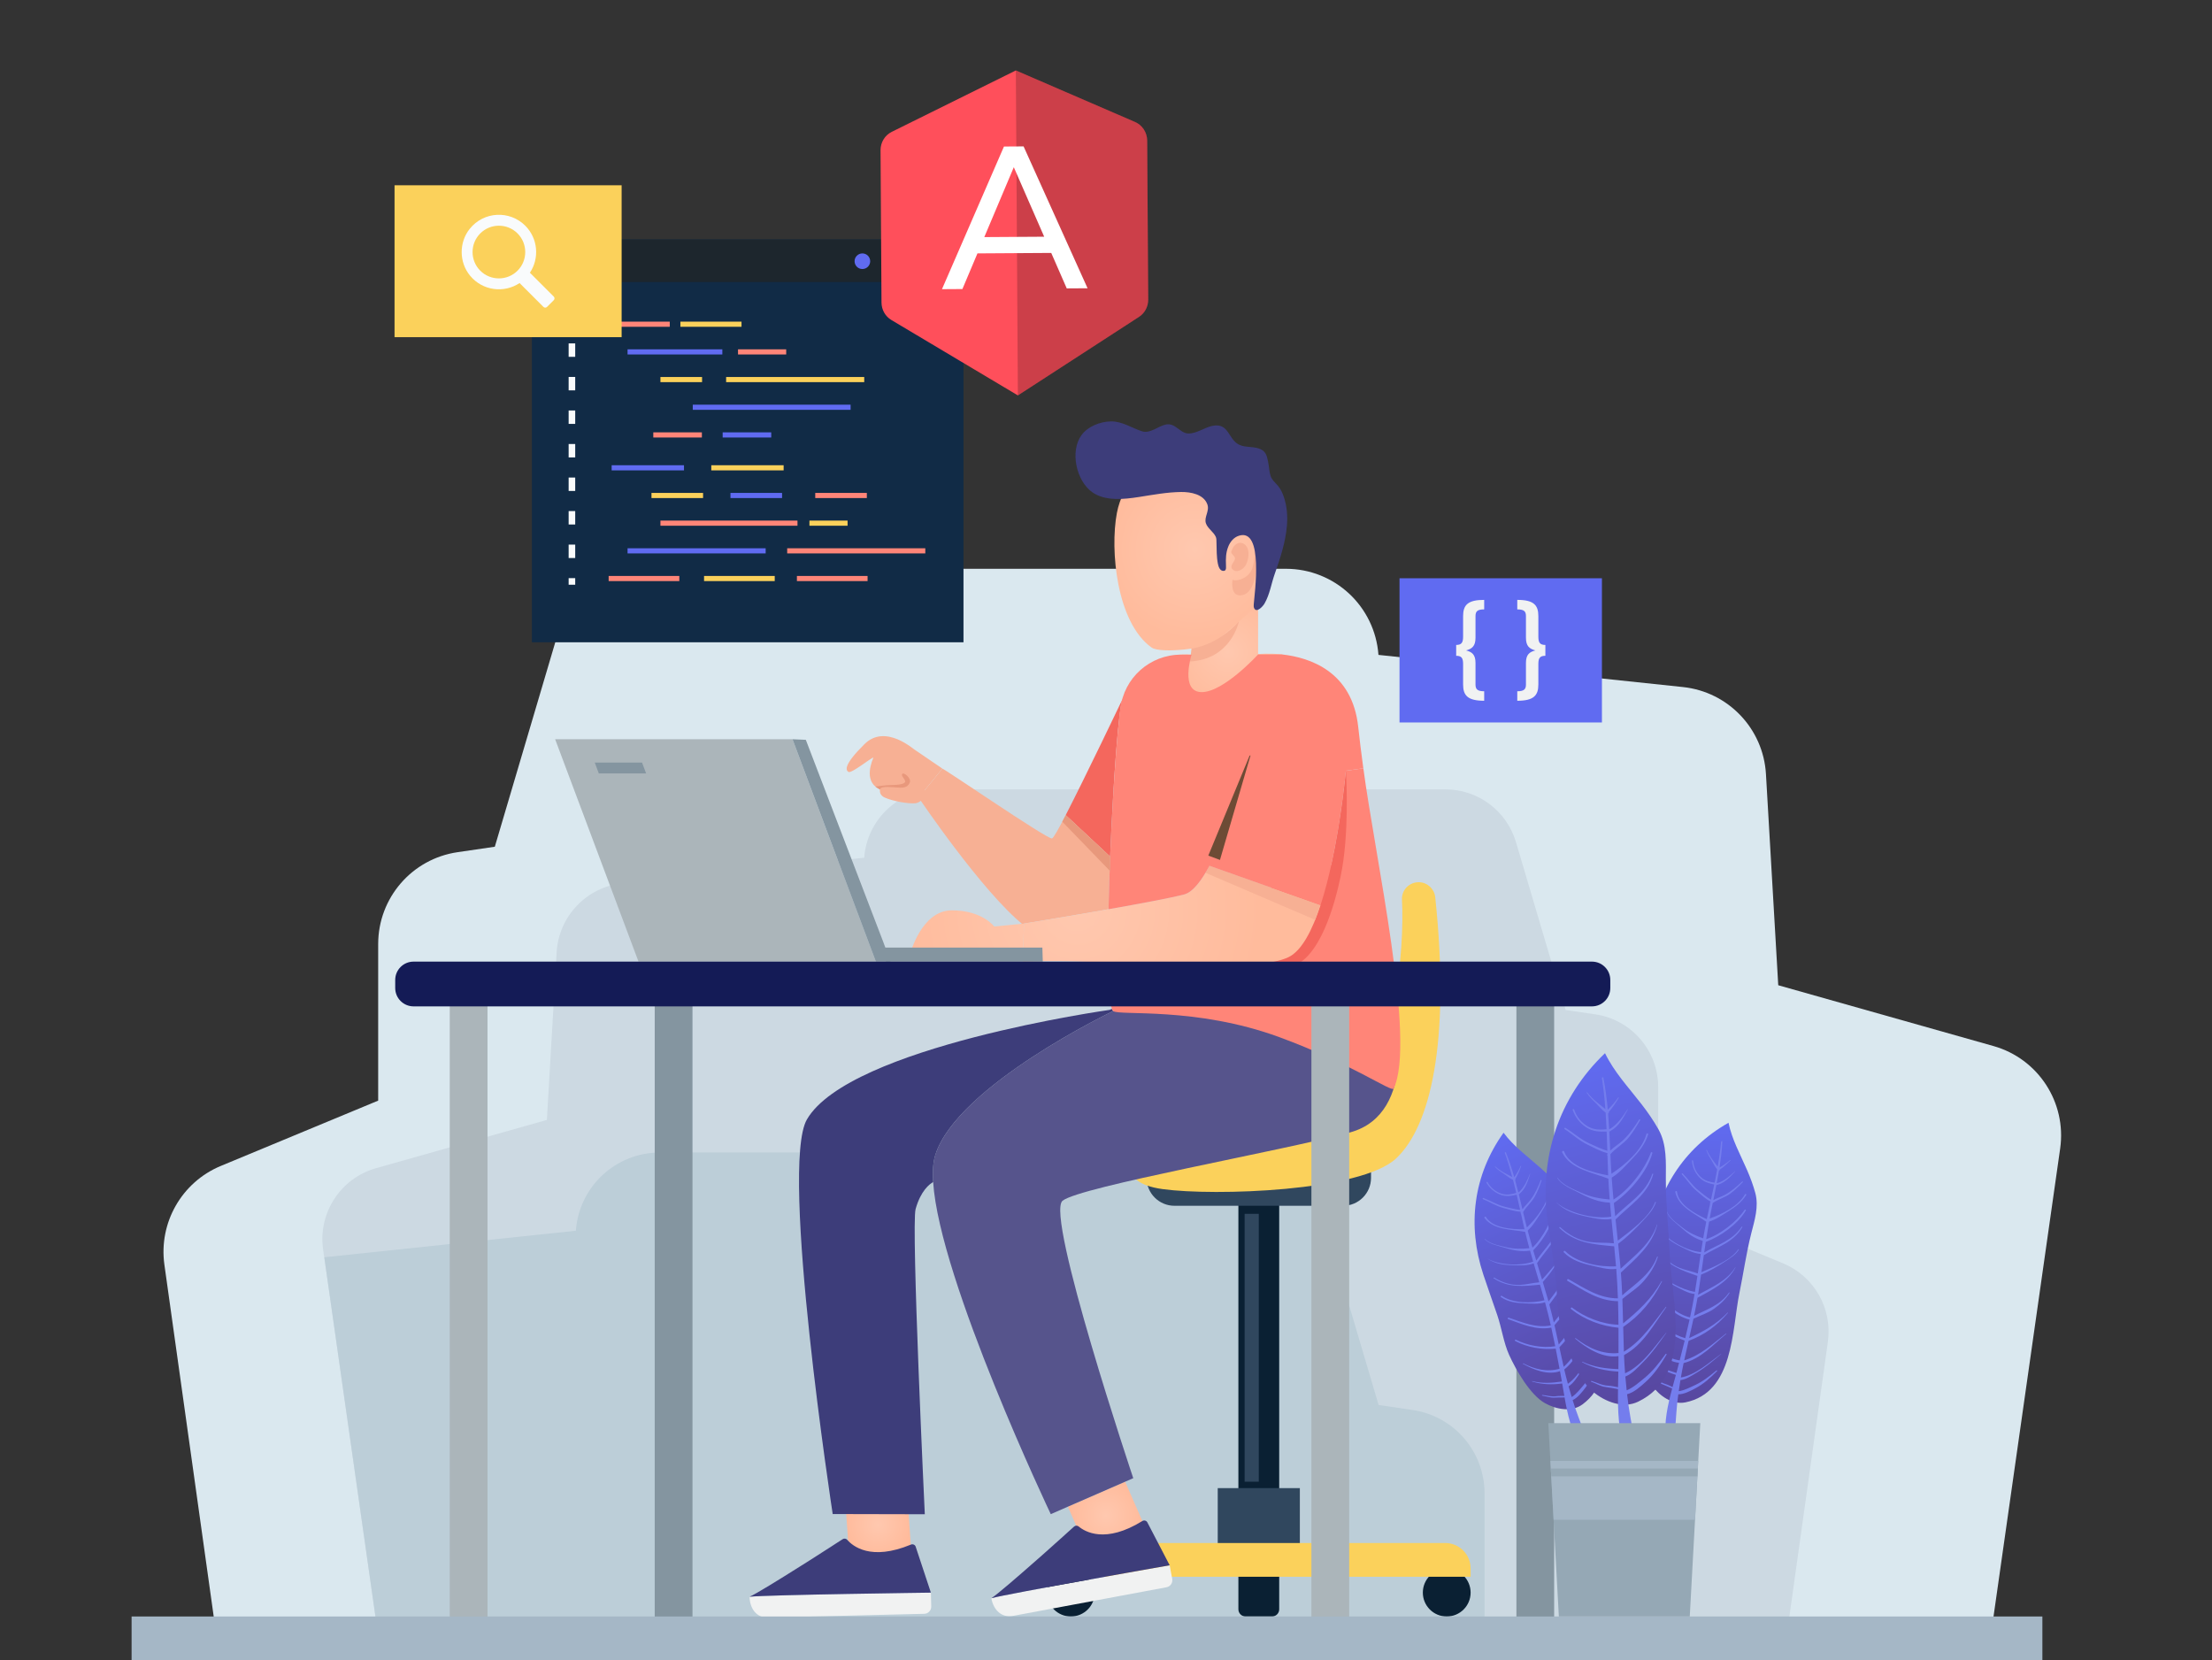 <?xml version="1.0" encoding="utf-8"?>
<!-- Generator: Adobe Illustrator 16.0.0, SVG Export Plug-In . SVG Version: 6.00 Build 0)  -->
<!DOCTYPE svg PUBLIC "-//W3C//DTD SVG 1.1//EN" "http://www.w3.org/Graphics/SVG/1.1/DTD/svg11.dtd">
<svg version="1.1" xmlns="http://www.w3.org/2000/svg" xmlns:xlink="http://www.w3.org/1999/xlink" x="0px" y="0px" width="500px"
	 height="375.226px" viewBox="0 0 500 375.226" enable-background="new 0 0 500 375.226" xml:space="preserve">
<rect x="0" y="0" width="500" height="375.226" fill="#333333" stroke="none"/>
<g id="BACKGROUND">
	<g>
		<path fill="#DAE8EF" d="M465.681,259.585l-15.767,110.709H48.998l-11.84-84.456c-1.317-9.462,3.915-18.632,12.743-22.303
			l35.583-14.767v-35.388c0-10.426,7.633-19.266,17.95-20.766l8.414-1.231l14.133-47.789c2.634-8.926,10.829-15.035,20.121-15.035
			H290.66c5.499,0,10.535,2.122,14.291,5.609c3.756,3.5,6.231,8.365,6.634,13.853l68.835,7.268
			c10.219,1.085,18.146,9.39,18.755,19.645l2.78,47.752l48.642,13.742C460.718,239.281,467.156,249.183,465.681,259.585z"/>
		<path fill="#CCD9E2" d="M73.034,282.417l12.515,87.877H403.78l9.398-67.037c1.046-7.512-3.106-14.79-10.114-17.703l-28.244-11.722
			v-28.089c0-8.276-6.059-15.293-14.248-16.483l-6.678-0.978l-11.219-37.933c-2.091-7.085-8.595-11.934-15.971-11.934H211.959
			c-4.365,0-8.362,1.684-11.344,4.452c-2.981,2.778-4.946,6.64-5.266,10.996l-54.639,5.769c-8.111,0.861-14.403,7.453-14.887,15.593
			l-2.207,37.903l-38.61,10.908C76.974,266.302,71.863,274.161,73.034,282.417z"/>
		<path fill="#BCCED8" d="M335.572,337.549c0-9.472-6.936-17.503-16.307-18.865l-7.644-1.119l-12.84-43.414
			c-2.393-8.108-9.837-13.658-18.278-13.658H149.178c-4.996,0-9.571,1.927-12.983,5.096c-3.412,3.179-5.661,7.599-6.026,12.584
			l-56.858,6.003l12.265,86.119h251.437l-1.44-0.598V337.549z"/>
	</g>
</g>
<g id="OBJECTS">
	<g>
		<g>
			<rect x="120.231" y="54.118" fill="#112B46" width="97.555" height="91.054"/>
		</g>
		<g>
			<rect x="120.231" y="54.118" fill="#1D262D" width="97.555" height="9.63"/>
		</g>
		<g>
			<g>
				<circle fill="#606BF1" cx="194.933" cy="59.042" r="1.765"/>
			</g>
			<g>
				<circle fill="#FBD15B" cx="202.304" cy="59.042" r="1.765"/>
			</g>
			<g>
				<circle fill="#FF8578" cx="209.148" cy="59.228" r="1.765"/>
			</g>
		</g>
		<g>
			<g>
				<g>
					<rect x="137.578" y="72.7" fill="#FF8578" width="13.816" height="1.161"/>
				</g>
				<g>
					<rect x="153.795" y="72.7" fill="#FBD15B" width="13.817" height="1.161"/>
				</g>
				<g>
					<rect x="141.852" y="78.956" fill="#606BF1" width="21.426" height="1.161"/>
				</g>
				<g>
					<rect x="166.82" y="78.956" fill="#FF8578" width="10.891" height="1.161"/>
				</g>
				<g>
					<rect x="149.284" y="85.211" fill="#FBD15B" width="9.41" height="1.162"/>
				</g>
				<g>
					<rect x="164.133" y="85.211" fill="#FBD15B" width="31.218" height="1.162"/>
				</g>
				<g>
					<rect x="156.593" y="91.467" fill="#606BF1" width="35.677" height="1.162"/>
				</g>
				<g>
					<rect x="147.673" y="97.723" fill="#FF8578" width="10.98" height="1.162"/>
				</g>
				<g>
					<rect x="163.351" y="97.723" fill="#606BF1" width="10.98" height="1.162"/>
				</g>
			</g>
			<g>
				<g>
					<rect x="137.578" y="130.179" fill="#FF8578" width="15.974" height="1.161"/>
				</g>
				<g>
					<rect x="159.146" y="130.179" fill="#FBD15B" width="15.974" height="1.161"/>
				</g>
				<g>
					<rect x="180.133" y="130.179" fill="#FF8578" width="15.974" height="1.161"/>
				</g>
				<g>
					<rect x="141.852" y="123.923" fill="#606BF1" width="31.218" height="1.161"/>
				</g>
				<g>
					<rect x="177.937" y="123.923" fill="#FF8578" width="31.217" height="1.161"/>
				</g>
				<g>
					<rect x="149.284" y="117.667" fill="#FF8578" width="30.978" height="1.161"/>
				</g>
				<g>
					<rect x="182.963" y="117.667" fill="#FBD15B" width="8.622" height="1.161"/>
				</g>
				<g>
					<rect x="147.261" y="111.411" fill="#FBD15B" width="11.662" height="1.161"/>
				</g>
				<g>
					<rect x="165.116" y="111.411" fill="#606BF1" width="11.662" height="1.161"/>
				</g>
				<g>
					<rect x="184.278" y="111.411" fill="#FF8578" width="11.662" height="1.161"/>
				</g>
				<g>
					<rect x="160.779" y="105.155" fill="#FBD15B" width="16.353" height="1.162"/>
				</g>
				<g>
					<rect x="138.258" y="105.155" fill="#606BF1" width="16.352" height="1.162"/>
				</g>
			</g>
		</g>
		<g>
			<g>
				<g>
					<rect x="128.535" y="71.584" fill="#F9FBFC" width="1.486" height="1.487"/>
				</g>
			</g>
			<g>
				<g>
					<path fill="#F9FBFC" d="M130.021,126.126h-1.486v-3.031h1.486V126.126z M130.021,118.547h-1.486v-3.031h1.486V118.547z
						 M130.021,110.967h-1.486v-3.032h1.486V110.967z M130.021,103.388h-1.486v-3.032h1.486V103.388z M130.021,95.809h-1.486v-3.032
						h1.486V95.809z M130.021,88.229h-1.486v-3.032h1.486V88.229z M130.021,80.65h-1.486v-3.032h1.486V80.65z"/>
				</g>
			</g>
			<g>
				<g>
					<rect x="128.535" y="130.674" fill="#F9FBFC" width="1.486" height="1.487"/>
				</g>
			</g>
		</g>
	</g>
	<g>
		<g>
			<rect x="316.348" y="130.7" fill="#606BF1" width="45.753" height="32.596"/>
		</g>
		<g>
			<path fill="#F1F2F2" d="M335.486,137.737c-1.473,0-1.963,0.397-1.963,1.495v4.906c0,1.916-0.794,2.5-2.126,2.874
				c1.332,0.351,2.126,0.935,2.126,2.826v4.906c0,1.098,0.514,1.495,1.963,1.495v2.149c-3.715,0-4.767-1.191-4.767-3.668v-4.649
				c0-1.332-0.35-1.846-1.564-1.846v-2.453c1.215,0,1.564-0.537,1.564-1.869v-4.649c0-2.5,1.052-3.667,4.767-3.667V137.737z"/>
			<path fill="#F1F2F2" d="M347.729,139.255v4.649c0,1.332,0.35,1.869,1.588,1.869v2.453c-1.238,0-1.588,0.514-1.588,1.846v4.649
				c0,2.477-1.052,3.668-4.766,3.668v-2.149c1.448,0,1.962-0.397,1.962-1.495v-4.906c0-1.892,0.794-2.476,2.126-2.826
				c-1.332-0.374-2.126-0.958-2.126-2.874v-4.906c0-1.098-0.49-1.495-1.962-1.495v-2.149
				C346.677,135.588,347.729,136.756,347.729,139.255z"/>
		</g>
	</g>
	<g>
		<g>
			<rect x="89.183" y="41.876" fill="#FBD15B" width="51.33" height="34.332"/>
		</g>
		<g>
			<g>
				<path fill="#F9FBFC" d="M106.171,51.731c-2.451,3.067-2.413,7.549,0.084,10.579c2.837,3.442,7.697,3.997,11.189,1.668
					l5.388,5.387c0.227,0.228,0.596,0.228,0.823,0l1.514-1.514c0.227-0.227,0.227-0.596,0-0.823l-5.388-5.387
					c2.182-3.272,1.833-7.745-1.052-10.63C115.219,47.502,109.359,47.742,106.171,51.731z M116.984,61.182
					c-2.323,2.323-6.102,2.322-8.425,0s-2.323-6.102,0-8.424s6.102-2.323,8.425,0S119.307,58.859,116.984,61.182z"/>
			</g>
		</g>
	</g>
	<g>
		<g>
			<radialGradient id="SVGID_1_" cx="277.519" cy="147.379" r="12.926" gradientUnits="userSpaceOnUse">
				<stop  offset="0" style="stop-color:#FFC8AF"/>
				<stop  offset="1" style="stop-color:#FFBB9C"/>
			</radialGradient>
			<path fill="url(#SVGID_1_)" d="M289.826,147.922c-0.112,1.134-1.662,12.974-13.837,12.974c-12.781,0-10.641-12.654-10.641-12.654
				l-0.016-0.08c1.246-0.256,2.588-0.352,4.01-0.192v-5.991l14.508-8.117h0.527v13.98
				C284.378,147.842,286.678,147.57,289.826,147.922z"/>
			<g>
				<g id="XMLID_43_">
					<g>
						
							<radialGradient id="SVGID_2_" cx="279.604" cy="124.188" r="20.378" gradientTransform="matrix(0.978 -0.21 0.21 0.978 -29.441 61.433)" gradientUnits="userSpaceOnUse">
							<stop  offset="0" style="stop-color:#FFC8AF"/>
							<stop  offset="1" style="stop-color:#FFBB9C"/>
						</radialGradient>
						<path fill="url(#SVGID_2_)" d="M282.779,107.117c2.058,2.086,3.612,4.786,4.36,8.084c1.395,6.146,0.083,12.649-1.7,18.572
							c-0.305,1.013-0.651,2.035-1.277,2.888c-0.446,0.609-1.021,1.11-1.591,1.606c-2.58,2.247-5.16,4.495-7.734,6.749
							c-1.746,1.528-12.489,2.801-14.54,1.335c-7.901-5.65-9.422-22.018-7.841-30.386
							C255.08,102.082,272.923,97.119,282.779,107.117z"/>
					</g>
				</g>
				<path fill="#F7B094" d="M278.342,124.882c0.105-1.336,1.479-2.799,2.858-1.932c1.428,0.897,1.092,3.271,0.5,4.576
					c-0.464,1.024-2.016,2.146-3.067,1.193c-0.88-0.798,0.488-1.74,0.533-2.469c0.041-0.656-1.271-1.125-0.734-1.828"/>
				<path fill="#F7B094" d="M278.595,131.061c1.44,0.432,3.88-0.666,4.497-2.672s0.551-4.296,0.551-4.296s0.726,1.816,0.353,4.738
					c-0.373,2.921-1.396,5.705-3.689,5.741S278.595,131.061,278.595,131.061z"/>
				<path fill="#3D3D7A" d="M276.828,128.982c-0.047,0.023-0.1,0.04-0.161,0.048c-0.892,0.125-1.248-0.954-1.38-1.629
					c-0.31-1.577-0.261-3.173-0.315-4.768c-0.013-0.4,0.019-0.898-0.146-1.274c-0.501-1.147-1.836-1.893-2.242-3.077
					c-0.475-1.378,0.863-2.753,0.332-4.262c-0.813-2.311-3.78-2.842-5.926-2.817c-3.221,0.038-6.36,0.635-9.538,1.128
					c-3.355,0.521-7.644,1.015-10.6-1.107c-3.563-2.558-5.052-9.222-2.393-12.871c1.449-1.989,4.198-3.048,6.606-3.104
					c2.553-0.059,4.71,1.463,7.052,2.229c1.865,0.61,3.669-1.174,5.412-1.523c2.191-0.438,3.122,1.955,5.061,2.02
					c1.883,0.064,3.73-1.407,5.562-1.741c3.65-0.667,3.436,3,5.885,4.252c1.522,0.778,3.489,0.307,5.029,1.098
					c1.17,0.601,1.334,1.656,1.589,2.853c0.221,1.035,0.232,2.228,0.573,3.211c0.307,0.884,1.049,1.442,1.628,2.133
					c0.632,0.754,1.035,1.635,1.355,2.581c0.711,2.098,0.869,4.36,0.675,6.557c-0.325,3.687-1.512,7.315-2.742,10.787
					c-0.8,2.253-1.097,4.599-2.325,6.73c-0.33,0.573-1.796,2.247-2.342,1c-0.116-0.267-0.099-0.571-0.078-0.862
					c0.162-2.322,2.324-17.287-3.345-15.489c-1.189,0.377-1.987,1.367-2.432,2.497c-0.53,1.351-0.568,2.712-0.5,4.141
					c0.01,0.204,0.015,0.409,0.007,0.613C277.12,128.601,277.054,128.869,276.828,128.982z"/>
			</g>
		</g>
		<path fill="#F7B094" d="M269.343,146.599c6.446-1.036,10.699-6.128,10.699-6.128s-1.738,8.582-11.086,9.035L269.343,146.599z"/>
		<g>
			<path fill="#0A2033" d="M279.924,263.57h9.227v88.525c0,0.897-0.729,1.626-1.626,1.626h-5.975c-0.898,0-1.626-0.729-1.626-1.626
				V263.57z"/>
			<path fill="#30475E" d="M259.166,264.836h50.742v1.385c0,3.487-2.827,6.314-6.314,6.314H265.48c-3.487,0-6.314-2.827-6.314-6.314
				V264.836z"/>
			<g>
				<path fill="#0A2033" d="M279.924,343.226h9.227v20.514c0,0.897-0.729,1.626-1.626,1.626h-5.975
					c-0.898,0-1.626-0.729-1.626-1.626V343.226z"/>
				<circle fill="#0A2033" cx="242.057" cy="359.965" r="5.4"/>
				<circle fill="#0A2033" cx="327.017" cy="359.965" r="5.4"/>
				<rect x="275.256" y="336.35" fill="#30475E" width="18.563" height="16.221"/>
				<path fill="#FBD15B" d="M236.657,356.387h95.76v-1.882c0-3.177-2.575-5.751-5.752-5.751h-84.257
					c-3.176,0-5.751,2.574-5.751,5.751V356.387z"/>
			</g>
			<rect x="281.337" y="274.354" fill="#30475E" width="3.2" height="60.548"/>
		</g>
		<path fill="#FBD15B" d="M320.786,199.403c-2.214-0.07-4.014,1.763-3.886,3.974c0.633,10.99-1.696,37.8-11.933,46.947
			c-12.516,11.185-47.989,9.661-47.989,9.661s-5.858,7.189,5.858,8.787s44.735,0.533,52.725-6.923
			c7.732-7.218,12.323-26.127,8.863-59.039C324.227,200.924,322.684,199.462,320.786,199.403L320.786,199.403z"/>
		<g id="XMLID_42_">
			<g>
				<radialGradient id="SVGID_3_" cx="249.963" cy="342.548" r="8.126" gradientUnits="userSpaceOnUse">
					<stop  offset="0" style="stop-color:#FFC8AF"/>
					<stop  offset="1" style="stop-color:#FFBB9C"/>
				</radialGradient>
				<polygon fill="url(#SVGID_3_)" points="254.324,334.902 258.542,344.521 245.617,350.193 241.383,340.543 				"/>
				<path fill="#56548C" d="M315.277,227.999c-0.799,1.599-58.229,0.032-63.653,0.527c0,0-35.149,16.776-40.198,32.481
					c-0.512,1.582-0.655,3.675-0.495,6.168c1.405,22.112,26.586,75.061,26.586,75.061l3.866-1.693l12.941-5.641l1.838-0.799
					c0,0-19.972-59.515-15.978-62.71s49.258-11.184,64.963-15.434C320.869,251.693,315.277,227.999,315.277,227.999z"/>
				<radialGradient id="SVGID_4_" cx="198.498" cy="344.586" r="7.402" gradientUnits="userSpaceOnUse">
					<stop  offset="0" style="stop-color:#FFC8AF"/>
					<stop  offset="1" style="stop-color:#FFBB9C"/>
				</radialGradient>
				<polygon fill="url(#SVGID_4_)" points="205.048,337.377 206.058,351.827 191.949,351.827 190.939,337.345 				"/>
				<path fill="#3D3D7A" d="M251.337,228.031l-0.512,0.224c0,0-58.844,8.261-68.43,24.765c-6.231,10.736,5.829,89.189,5.829,89.189
					l20.818,0.048c0,0-3.113-65.352-2.075-68.994c1.167-4.154,3.164-5.656,3.963-6.087c-0.16-2.493-0.017-4.586,0.495-6.168
					c5.049-15.705,40.198-32.481,40.198-32.481C251.513,228.447,251.416,228.271,251.337,228.031z"/>
				<path fill="#FF8578" d="M308.173,173.661l-3.946,0.543c0,0-0.959,10.641-3.308,21.282l-49.161,18.662l-0.672,3.563
					c-0.207-0.016-0.415-0.032-0.606-0.048c0.016,0.735,0.016,1.454,0.048,2.125c0.111,4.106,0.383,7.062,0.814,8.244
					c0.08,0.24,0.176,0.416,0.288,0.495c1.335,1.089,18.723-1.021,37.521,5.881c16.303,5.986,25.44,12.524,25.862,11.646
					C320.137,235.402,310.809,193.601,308.173,173.661z"/>
				<path fill="#F4675D" d="M303.044,198.042c-1.31,6.295-4.697,18.821-11.344,20.499c-8.676,2.205-25.451,2.093-41.173,1.246
					c-0.032-0.671-0.032-1.39-0.048-2.125c0.191,0.016,0.399,0.032,0.606,0.048l0.672-3.563l49.161-18.662
					c2.349-10.641,3.308-21.282,3.308-21.282s0,0.064,0.016,0.176C304.338,176.026,305.01,188.744,303.044,198.042z"/>
				<path fill="#F4675D" d="M253.766,157.956c-0.879,1.598-2.142,18.693-2.828,35.661l-10.05-9.379
					C245.153,175.978,253.766,157.956,253.766,157.956z"/>
				<path fill="#F7B094" d="M247.742,206.015c-8.484,1.47-16.281,2.732-16.281,2.732l-0.016,0.415
					c-9.442-7.541-23.807-28.902-23.807-28.902s4.298-5.161,5.369-6.519c0.159-0.208,23.582,15.913,24.78,15.769
					c0.304-0.032,1.502-2.141,3.1-5.272l10.05,9.379c-0.16,4.042-0.288,8.068-0.368,11.887
					C249.627,205.679,248.685,205.839,247.742,206.015z"/>
				<radialGradient id="SVGID_5_" cx="243.56" cy="205.697" r="41.445" gradientUnits="userSpaceOnUse">
					<stop  offset="0" style="stop-color:#FFC8AF"/>
					<stop  offset="1" style="stop-color:#FFBB9C"/>
				</radialGradient>
				<path fill="url(#SVGID_5_)" d="M231.461,208.747l-0.208,6.998h-25.563c0,0,2.541-9.986,9.459-9.986s9.586,3.659,9.586,3.659
					L231.461,208.747z"/>
				<path fill="#F7B094" d="M212.815,173.581l0.192,0.16c-1.071,1.358-5.369,6.519-5.369,6.519l-2.668-1.885
					c0,0-2.939,1.789-6.358-0.08c-3.563-1.933-1.358-6.549-1.176-7.096c-0.69,0.194-4.96,3.645-5.631,3.278
					c-0.671-0.368-1.166-1.582,3.61-6.295c4.762-4.713,11.248,1.342,11.44,1.342L212.815,173.581z"/>
				<path fill="#F7B094" d="M199.168,177.493c0,0-1.03,1.929,0.801,2.767c1.831,0.838,5.394,1.443,6.924,1.296
					s2.747-2.289,2.747-2.289l-4.635-4.349H201.3L199.168,177.493z"/>
				<path fill="#E8987C" d="M198.894,178.439c0.274-0.947,2.906-0.442,4.537-0.403c1.202,0.029,1.86-0.286,2.231-1.202
					c0.372-0.916-1.373-2.375-1.716-1.917c-0.344,0.458,0.629,1.102,0.658,1.709c0.028,0.608-1.717,0.808-3.062,0.808
					s-3.665,0.351-3.665,0.351L198.894,178.439z"/>
			</g>
		</g>
		<radialGradient id="SVGID_6_" cx="243.56" cy="205.698" r="41.445" gradientUnits="userSpaceOnUse">
			<stop  offset="0" style="stop-color:#FFC8AF"/>
			<stop  offset="1" style="stop-color:#FFBB9C"/>
		</radialGradient>
		<path fill="url(#SVGID_6_)" d="M298.422,204.561l-25.037-8.868c-1.821,3.403-3.771,5.96-5.703,6.471
			c-2.924,0.767-9.986,2.093-17.112,3.339c-0.942,0.176-1.885,0.335-2.827,0.511c-8.484,1.47-16.281,2.732-16.281,2.732
			l-0.016,0.415v0.271l-0.192,6.312v1.601c0,0,8.5-0.435,19.221,0.316c15.003,1.07,34.352,1.71,40.758-1.31
			c3.004-1.423,5.4-6.088,7.286-11.839C298.485,204.529,298.453,204.545,298.422,204.561z"/>
		<polygon fill="#F7B094" points="273.385,195.693 298.422,204.561 297.288,207.906 272.509,197.277 		"/>
		<path fill="#FF8578" d="M273.385,195.693c-1.821,3.403-3.771,5.96-5.703,6.471c-2.924,0.767-9.986,2.093-17.112,3.339
			c0.08-3.818,0.208-7.845,0.368-11.887c0.687-16.968,1.949-34.063,2.828-35.661c1.438-2.668,5.368-8.468,11.567-9.794l0.016,0.08
			c0,0-2.141,12.654,10.641,12.654c12.175,0,13.725-11.839,13.837-12.974c6.263,0.703,15.865,3.834,17.191,16.424
			c0.271,2.493,0.654,5.688,1.15,9.315l-3.947,0.543c0,0-1.598,17.735-5.703,30.309c-0.032,0.016-0.064,0.032-0.096,0.048
			L273.385,195.693z"/>
		<polygon fill="#6D4B35" points="273.126,193.386 283.123,169.186 275.759,194.364 		"/>
		<path fill="#FF8578" d="M289.826,147.922h-5.448c0,0-7.754,8.513-12.737,8.513c-4.984,0-2.298-8.465-2.298-8.465h-2.432
			c-6.985,0-12.862,5.245-13.653,12.186c-0.09,0.795-0.173,1.549-0.243,2.231c-0.533,5.15,20.329,8.898,20.329,8.898l10.742-0.601
			l6.523-12.728l1.3-5.211L289.826,147.922z"/>
		<g>
			<g>
				<g id="XMLID_39_">
					<g>
						<path fill="#F1F2F2" d="M224.083,361.264c0.485,2.603,2.29,4.453,4.893,3.968l34.701-6.473
							c0.878-0.163,1.456-1.008,1.293-1.886l-0.574-3.079c0,0-36.496,6.387-40.33,7.45L224.083,361.264z"/>
						<path fill="#3D3D7A" d="M234.407,352.526c0.362-0.314,0.71-0.626,1.072-0.939c0.696-0.623,1.381-1.229,2.04-1.817
							c0.348-0.311,0.696-0.622,1.019-0.915c0.634-0.567,1.231-1.1,1.766-1.577c0.385-0.347,0.744-0.675,1.067-0.968
							c0.593-0.531,1.077-0.965,1.417-1.27c0.294-0.263,0.73-0.275,1.032-0.021c1.427,1.199,6.037,3.941,14.389-1.226
							c0.396-0.245,0.921-0.117,1.136,0.296l5.051,9.705c0,0-36.496,6.387-40.33,7.45
							C225.326,360.458,229.984,356.427,234.407,352.526z"/>
					</g>
				</g>
			</g>
		</g>
		<g>
			<g>
				<g id="XMLID_44_">
					<g>
						<path fill="#F1F2F2" d="M169.432,360.923c0.064,2.647,1.551,4.762,4.198,4.696l35.289-0.861
							c0.893-0.021,1.599-0.763,1.577-1.655l-0.077-3.131c0,0-37.047,0.49-41.001,0.93L169.432,360.923z"/>
						<path fill="#3D3D7A" d="M181.016,353.942c0.408-0.253,0.801-0.505,1.208-0.757c0.787-0.505,1.56-0.994,2.304-1.469
							c0.394-0.252,0.787-0.504,1.152-0.741c0.716-0.46,1.39-0.89,1.994-1.275c0.436-0.282,0.842-0.549,1.207-0.785
							c0.67-0.431,1.218-0.782,1.602-1.028c0.332-0.213,0.766-0.155,1.023,0.144c1.217,1.411,5.332,4.853,14.399,1.082
							c0.43-0.179,0.928,0.031,1.074,0.474l3.439,10.386c0,0-37.047,0.49-41.001,0.93
							C170.787,360.325,176.029,357.088,181.016,353.942z"/>
					</g>
				</g>
			</g>
		</g>
		<g>
			<polygon fill="#ABB5BA" points="144.329,217.347 125.482,167.083 179.137,167.083 197.982,217.347 			"/>
			<polygon fill="#8495A0" points="201.3,217.347 197.982,217.347 179.137,167.083 182.148,167.217 199.58,212.713 			"/>
			<polyline fill="none" points="128.369,211.914 128.641,211.914 195.921,211.914 			"/>
			<g>
				<path fill="#8495A0" d="M200.259,217.346h35.453l-0.097-3.168c0,0-35.49,0-36.082,0"/>
			</g>
		</g>
		<g>
			<g>
				<rect x="342.766" y="226.933" fill="#8495A0" width="8.536" height="140.233"/>
			</g>
			<g>
				<rect x="296.432" y="226.933" fill="#ABB5BA" width="8.536" height="140.233"/>
			</g>
			<g>
				<rect x="147.993" y="226.933" fill="#8495A0" width="8.536" height="140.233"/>
			</g>
			<g>
				<rect x="101.66" y="226.933" fill="#ABB5BA" width="8.536" height="140.233"/>
			</g>
			<path fill="#141B56" d="M359.844,227.465H93.483c-2.292,0-4.149-1.857-4.149-4.148v-1.821c0-2.291,1.857-4.148,4.149-4.148
				h266.361c2.291,0,4.148,1.857,4.148,4.148v1.821C363.992,225.607,362.135,227.465,359.844,227.465z"/>
		</g>
		<polygon fill="#8495A0" points="134.441,172.366 135.359,174.813 146.047,174.813 145.129,172.366 		"/>
		<polygon fill="#E8987C" points="240.888,184.238 240.121,185.72 250.938,196.898 250.938,193.617 		"/>
	</g>
	<g>
		<rect x="29.745" y="365.363" fill="#A5B7C6" width="431.916" height="9.862"/>
		<g>
			<g>
				
					<linearGradient id="SVGID_7_" gradientUnits="userSpaceOnUse" x1="489.915" y1="48.589" x2="450.575" y2="98.181" gradientTransform="matrix(0.783 -0.622 0.622 0.783 -30.129 520.191)">
					<stop  offset="0" style="stop-color:#606BF1"/>
					<stop  offset="1" style="stop-color:#58479F"/>
				</linearGradient>
				<path fill="url(#SVGID_7_)" d="M393.184,292.215c-1.717,8.325-1.199,22.506-12.213,24.752c-2.966,0.604-5.831-1.451-7.555-3.807
					c-2.256-3.083-2.796-9.608-2.757-13.341c0.031-2.958,1.04-6.257,1.364-9.241c0.352-3.223,0.637-6.453,1.013-9.674
					c1.354-11.608,7.419-21.337,17.676-27.132c0.794,3.811,2.604,7.035,4.199,10.694c0.728,1.668,1.384,3.427,1.857,5.175
					c0.839,3.096-0.176,6.224-0.929,9.188C394.727,283.213,394.097,287.781,393.184,292.215z"/>
				<path fill="#747DED" d="M379.106,317.247c0.078-0.698,0.164-1.396,0.257-2.094c1.315-0.004,2.686-0.752,3.79-1.324
					c1.916-0.993,3.47-2.417,4.976-3.939c0.08-0.081-0.056-0.212-0.143-0.141c-1.5,1.261-3.057,2.482-4.844,3.315
					c-0.995,0.464-2.451,1.223-3.68,1.37c0.116-0.834,0.244-1.665,0.382-2.495c1.37-0.168,2.626-1.068,3.786-1.757
					c1.972-1.17,3.668-2.684,5.426-4.143c0.02-0.017-0.004-0.047-0.024-0.031c-2.689,1.953-5.686,4.733-9.087,5.342
					c0.18-1.04,0.37-2.077,0.589-3.107c0.011-0.054,0.022-0.107,0.034-0.161c3.938-0.996,6.601-4.084,9.615-6.58
					c0.049-0.041-0.004-0.124-0.055-0.084c-2.969,2.306-5.759,4.937-9.429,6.056c0.318-1.475,0.649-2.944,0.982-4.412
					c3.563-1.314,6.407-3.401,8.897-6.309c0.041-0.049-0.027-0.117-0.072-0.07c-2.577,2.683-5.415,4.223-8.683,5.749
					c0.329-1.453,0.656-2.906,0.966-4.364c1.541-0.758,3.162-1.219,4.585-2.216c1.404-0.982,2.664-2.154,3.568-3.617
					c0.048-0.077-0.067-0.15-0.119-0.076c-1.993,2.866-4.998,3.758-7.902,5.265c0.283-1.358,0.547-2.721,0.783-4.091
					c3.236-1.782,6.753-3.434,8.587-6.849c0.019-0.034-0.029-0.067-0.05-0.034c-1.943,3.138-5.339,4.489-8.422,6.197
					c0.04-0.244,0.085-0.486,0.123-0.731c0.198-1.271,0.384-2.543,0.565-3.815c1.86-0.744,3.633-1.796,5.307-2.886
					c1.188-0.773,2.456-1.54,3.233-2.754c0.049-0.076-0.063-0.155-0.115-0.081c-1.735,2.487-5.537,3.925-8.345,5.169
					c0.183-1.285,0.363-2.57,0.546-3.855c3.115-1.886,6.781-2.928,8.698-6.326c0.057-0.101-0.091-0.193-0.154-0.095
					c-1.985,3.103-5.48,4.06-8.459,5.82c0.115-0.796,0.231-1.592,0.352-2.387c3.364-1.237,7.276-4.054,9.051-7.095
					c0.098-0.168-0.145-0.323-0.254-0.163c-1.81,2.669-5.445,5.569-8.698,6.626c0.199-1.289,0.407-2.576,0.637-3.86
					c0.022-0.035,0.039-0.073,0.05-0.114c1.511-0.444,3.004-1.51,4.308-2.314c1.572-0.97,3.072-2.097,4.051-3.691
					c0.108-0.176-0.179-0.339-0.28-0.158c-1.494,2.667-5.041,4.455-7.977,5.474c0.086-0.469,0.171-0.938,0.264-1.405
					c0.139-0.699,0.281-1.398,0.424-2.098c1.202-0.83,2.729-1.228,3.936-2.104c1.049-0.762,1.965-1.68,2.864-2.61
					c0.09-0.092-0.043-0.234-0.138-0.146c-1.219,1.145-2.471,2.243-3.953,3.036c-0.829,0.444-1.774,0.697-2.577,1.184
					c0.234-1.143,0.469-2.286,0.692-3.431c0.015-0.002,0.028-0.006,0.043-0.009c0.014,0.003,0.028,0.006,0.043,0.009
					c0.083,0.016,0.149-0.014,0.197-0.062c1.635-0.412,2.885-1.819,3.983-3.019c0.026-0.029-0.014-0.069-0.042-0.043
					c-1.153,1.065-2.463,2.245-4.007,2.703c-0.006-0.002-0.009-0.006-0.016-0.007c-0.04-0.006-0.078-0.013-0.118-0.019
					c0.18-0.932,0.35-1.864,0.505-2.8c0.118-0.021,0.222-0.122,0.194-0.24c0.865-0.581,1.653-1.322,2.392-2.048
					c0.056-0.055-0.022-0.14-0.081-0.089c-0.769,0.662-1.526,1.208-2.391,1.687c0.305-1.932,0.542-3.874,0.65-5.836
					c0.01-0.182-0.266-0.184-0.281-0.005c-0.172,1.889-0.445,3.759-0.771,5.619c-0.901-1.183-1.905-2.4-2.456-3.755
					c-0.028-0.07-0.14-0.042-0.115,0.034c0.27,0.841,0.734,1.576,1.194,2.324c0.412,0.669,0.741,1.447,1.267,2.042
					c-0.182,0.999-0.378,1.995-0.584,2.99c-1.096-0.176-2.102-0.384-3.006-1.178c-1.108-0.971-1.738-2.293-1.848-3.757
					c-0.014-0.18-0.298-0.179-0.281,0.001c0.125,1.362,0.667,2.644,1.599,3.659c0.98,1.068,2.131,1.409,3.451,1.683
					c-0.24,1.149-0.488,2.297-0.741,3.444c-0.995-0.597-1.92-1.378-2.817-2.093c-1.448-1.154-2.304-2.543-3.561-3.843
					c-0.126-0.13-0.331,0.058-0.207,0.19c1.178,1.252,1.974,2.608,3.314,3.733c0.965,0.81,2.029,1.825,3.181,2.425
					c-0.014,0.061-0.027,0.121-0.04,0.182c-0.013,0.012-0.026,0.021-0.038,0.032c-0.089,0.086-0.079,0.185-0.025,0.257
					c-0.242,1.099-0.483,2.197-0.716,3.299c-0.015,0.068-0.026,0.138-0.041,0.207c-2.562-1.173-6.39-3.211-6.729-6.183
					c-0.032-0.282-0.454-0.204-0.389,0.085c0.758,3.364,4.454,4.854,7.001,6.688c-0.251,1.245-0.481,2.493-0.692,3.745
					c-1.655-0.569-3.229-1.273-4.617-2.378c-1.264-1.005-3.051-2.217-3.62-3.773c-0.018-0.049-0.09-0.017-0.073,0.031
					c0.526,1.548,2.13,2.611,3.297,3.667c1.48,1.34,2.996,2.477,4.899,3.013c-0.015,0.055-0.019,0.112-0.005,0.167
					c-0.131,0.794-0.257,1.588-0.379,2.384c-3.11-0.239-7.464-2.602-9.054-4.955c-0.007-0.011-0.022,0.001-0.016,0.012
					c1.084,1.796,2.724,2.846,4.572,3.756c1.38,0.681,2.872,1.485,4.434,1.602c-0.224,1.472-0.439,2.945-0.658,4.418
					c-1.351-0.503-2.78-0.744-4.116-1.278c-1.985-0.795-3.502-2.223-4.671-3.978c-0.07-0.106-0.247-0.017-0.178,0.094
					c2.154,3.424,5.253,4.429,8.882,5.711c-0.181,1.208-0.369,2.415-0.569,3.621c-2.971-0.569-6.813-2.383-8.315-4.963
					c-0.11-0.189-0.412-0.032-0.303,0.159c0.95,1.653,2.586,2.699,4.255,3.542c1.202,0.606,2.857,1.613,4.289,1.721
					c-0.007,0.039-0.013,0.079-0.02,0.118c-0.294,1.735-0.637,3.462-1.007,5.182c-3.318-0.834-5.464-3.292-7.876-5.593
					c-0.167-0.16-0.43,0.084-0.263,0.247c2.457,2.418,4.615,4.956,8.029,5.851c-0.307,1.399-0.632,2.796-0.97,4.188
					c-2.826-0.79-5.624-2.796-7.452-5.1c-0.13-0.164-0.357,0.058-0.234,0.22c1.9,2.5,4.64,4.387,7.556,5.42
					c-0.366,1.495-0.746,2.986-1.13,4.477c-2.903-0.442-5.141-2.26-6.929-4.558c-0.042-0.053-0.136,0.017-0.096,0.072
					c1.589,2.211,3.992,4.764,6.884,5.031c-0.123,0.476-0.245,0.951-0.368,1.427c-0.074,0.286-0.151,0.577-0.23,0.871
					c-2.189-0.645-4.222-1.431-6.028-2.906c-0.051-0.042-0.108,0.037-0.062,0.08c1.718,1.546,3.773,2.588,5.971,3.264
					c-0.244,0.896-0.501,1.815-0.756,2.753c-0.543-0.253-1.069-0.53-1.662-0.708c-1.089-0.326-1.794-1.017-2.742-1.586
					c-0.087-0.053-0.186,0.07-0.098,0.127c0.832,0.543,1.417,1.242,2.366,1.6c0.703,0.266,1.366,0.603,2.046,0.904
					c-0.999,3.72-1.881,7.674-1.402,11.244c0.106,0.792,1.435,1.002,1.641,0.159C378.844,322.658,378.812,319.893,379.106,317.247z"
					/>
			</g>
			<g>
				
					<linearGradient id="SVGID_8_" gradientUnits="userSpaceOnUse" x1="592.931" y1="-64.934" x2="553.592" y2="-15.343" gradientTransform="matrix(0.448 -0.894 0.894 0.448 126.144 818.136)">
					<stop  offset="0" style="stop-color:#606BF1"/>
					<stop  offset="1" style="stop-color:#58479F"/>
				</linearGradient>
				<path fill="url(#SVGID_8_)" d="M358.328,289.831c1.959,8.272,8.412,20.909-0.624,27.595c-2.435,1.8-5.898,1.145-8.456-0.264
					c-3.346-1.842-6.59-7.53-8.129-10.931c-1.221-2.695-1.698-6.111-2.663-8.953c-1.043-3.07-2.147-6.119-3.166-9.197
					c-3.671-11.096-2.279-22.475,4.574-32.058c2.327,3.119,5.33,5.279,8.32,7.923c1.362,1.205,2.7,2.523,3.867,3.908
					c2.067,2.452,2.468,5.716,3.036,8.722C355.929,281.02,357.285,285.427,358.328,289.831z"/>
				<path fill="#747DED" d="M356.133,318.467c-0.225-0.666-0.441-1.336-0.652-2.008c1.192-0.559,2.118-1.814,2.878-2.8
					c1.318-1.709,2.125-3.655,2.848-5.671c0.038-0.107-0.14-0.169-0.188-0.067c-0.828,1.776-1.724,3.54-2.992,5.05
					c-0.707,0.841-1.707,2.143-2.758,2.795c-0.247-0.805-0.481-1.612-0.707-2.423c1.171-0.73,1.93-2.076,2.69-3.19
					c1.294-1.894,2.193-3.981,3.171-6.045c0.011-0.023-0.023-0.042-0.035-0.019c-1.614,2.905-3.157,6.69-5.984,8.678
					c-0.275-1.019-0.54-2.04-0.777-3.065c-0.013-0.054-0.024-0.107-0.036-0.161c3.148-2.564,4.26-6.488,5.939-10.023
					c0.027-0.058-0.056-0.111-0.086-0.053c-1.718,3.343-3.136,6.906-5.991,9.469c-0.334-1.471-0.654-2.942-0.972-4.414
					c2.676-2.695,4.373-5.788,5.403-9.475c0.018-0.062-0.073-0.095-0.095-0.033c-1.204,3.52-3.127,6.113-5.445,8.877
					c-0.314-1.457-0.632-2.912-0.967-4.364c1.078-1.338,2.353-2.439,3.223-3.943c0.858-1.484,1.506-3.078,1.707-4.786
					c0.011-0.09-0.123-0.107-0.139-0.019c-0.598,3.439-2.945,5.516-4.942,8.107c-0.317-1.351-0.653-2.697-1.017-4.039
					c2.182-2.981,4.673-5.963,4.894-9.833c0.003-0.038-0.055-0.048-0.06-0.009c-0.437,3.664-2.945,6.322-5.019,9.172
					c-0.067-0.238-0.129-0.477-0.198-0.715c-0.355-1.235-0.725-2.467-1.097-3.697c1.372-1.461,2.535-3.161,3.593-4.855
					c0.75-1.202,1.576-2.434,1.769-3.862c0.013-0.09-0.122-0.114-0.139-0.024c-0.523,2.987-3.363,5.895-5.384,8.208
					c-0.377-1.242-0.756-2.483-1.132-3.726c2.028-3.024,4.911-5.517,5.216-9.406c0.009-0.115-0.164-0.137-0.18-0.021
					c-0.49,3.651-3.256,5.994-5.212,8.848c-0.232-0.771-0.463-1.541-0.689-2.313c2.527-2.541,4.886-6.746,5.21-10.252
					c0.019-0.193-0.268-0.232-0.298-0.04c-0.515,3.183-2.586,7.346-5.089,9.677c-0.364-1.252-0.719-2.507-1.053-3.768
					c0.006-0.042,0.005-0.083-0.003-0.125c1.182-1.04,2.086-2.637,2.929-3.916c1.016-1.543,1.9-3.198,2.114-5.056
					c0.023-0.206-0.306-0.232-0.32-0.025c-0.229,3.049-2.69,6.166-4.923,8.328c-0.119-0.461-0.24-0.922-0.354-1.385
					c-0.169-0.692-0.335-1.387-0.5-2.081c0.739-1.26,1.955-2.264,2.679-3.568c0.63-1.134,1.073-2.353,1.495-3.575
					c0.042-0.121-0.138-0.195-0.187-0.074c-0.621,1.553-1.293,3.076-2.302,4.421c-0.564,0.753-1.314,1.381-1.837,2.161
					c-0.27-1.136-0.54-2.271-0.82-3.402c0.012-0.008,0.022-0.018,0.034-0.026c0.015-0.004,0.029-0.007,0.043-0.011
					c0.083-0.021,0.13-0.075,0.153-0.139c1.308-1.063,1.848-2.867,2.337-4.418c0.012-0.037-0.041-0.057-0.056-0.021
					c-0.596,1.452-1.285,3.074-2.491,4.141c-0.006,0.001-0.012,0-0.018,0.001c-0.039,0.012-0.076,0.022-0.114,0.033
					c-0.23-0.92-0.471-1.838-0.724-2.751c0.098-0.069,0.148-0.204,0.073-0.3c0.54-0.893,0.941-1.896,1.305-2.866
					c0.027-0.073-0.079-0.117-0.111-0.047c-0.417,0.925-0.874,1.739-1.455,2.539c-0.539-1.881-1.144-3.741-1.874-5.565
					c-0.067-0.169-0.317-0.055-0.257,0.114c0.642,1.784,1.183,3.595,1.674,5.419c-1.317-0.691-2.741-1.372-3.812-2.367
					c-0.056-0.052-0.145,0.021-0.091,0.079c0.599,0.648,1.331,1.119,2.064,1.603c0.655,0.433,1.283,1,2.009,1.317
					c0.258,0.982,0.5,1.969,0.733,2.957c-1.067,0.303-2.066,0.539-3.223,0.201c-1.413-0.413-2.543-1.345-3.261-2.626
					c-0.088-0.157-0.345-0.037-0.254,0.119c0.688,1.183,1.721,2.116,2.994,2.644c1.34,0.555,2.526,0.378,3.839,0.068
					c0.267,1.144,0.526,2.288,0.782,3.436c-1.155-0.121-2.323-0.438-3.438-0.708c-1.8-0.436-3.161-1.334-4.85-1.981
					c-0.169-0.064-0.276,0.192-0.107,0.26c1.597,0.639,2.891,1.531,4.581,1.986c1.217,0.326,2.609,0.798,3.906,0.855
					c0.013,0.061,0.026,0.121,0.04,0.182c-0.006,0.016-0.015,0.029-0.021,0.046c-0.044,0.114,0.007,0.2,0.085,0.243
					c0.244,1.098,0.489,2.196,0.744,3.292c0.016,0.068,0.034,0.137,0.05,0.205c-2.817,0.019-7.147-0.213-8.709-2.765
					c-0.149-0.242-0.498,0.007-0.317,0.242c2.106,2.729,6.087,2.52,9.169,3.107c0.299,1.235,0.616,2.464,0.953,3.688
					c-1.74,0.182-3.464,0.208-5.189-0.208c-1.569-0.377-3.701-0.722-4.874-1.893c-0.036-0.037-0.089,0.022-0.054,0.06
					c1.131,1.181,3.033,1.468,4.536,1.933c1.908,0.59,3.762,0.981,5.714,0.663c0.01,0.056,0.031,0.109,0.066,0.154
					c0.217,0.774,0.438,1.548,0.663,2.32c-2.922,1.096-7.865,0.792-10.3-0.671c-0.011-0.007-0.02,0.011-0.009,0.018
					c1.74,1.17,3.67,1.43,5.729,1.476c1.539,0.034,3.23,0.134,4.695-0.42c0.419,1.429,0.846,2.855,1.268,4.283
					c-1.436,0.114-2.834,0.499-4.271,0.577c-2.136,0.118-4.112-0.536-5.913-1.634c-0.109-0.066-0.231,0.089-0.122,0.16
					c3.398,2.194,6.631,1.798,10.463,1.429c0.346,1.172,0.685,2.346,1.012,3.522c-2.934,0.738-7.182,0.716-9.633-0.989
					c-0.181-0.125-0.387,0.146-0.207,0.272c1.56,1.098,3.483,1.355,5.352,1.415c1.346,0.043,3.271,0.257,4.614-0.25
					c0.011,0.038,0.022,0.077,0.033,0.115c0.466,1.697,0.884,3.407,1.273,5.123c-3.36,0.645-6.343-0.679-9.5-1.747
					c-0.22-0.074-0.354,0.258-0.134,0.336c3.248,1.155,6.275,2.545,9.748,1.914c0.313,1.398,0.607,2.802,0.889,4.207
					c-2.896,0.476-6.278-0.161-8.909-1.479c-0.186-0.094-0.299,0.204-0.118,0.299c2.777,1.464,6.057,2.019,9.137,1.725
					c0.299,1.51,0.584,3.022,0.865,4.535c-2.819,0.825-5.614,0.121-8.205-1.208c-0.061-0.03-0.116,0.072-0.056,0.106
					c2.373,1.333,5.629,2.633,8.363,1.655c0.09,0.483,0.179,0.966,0.269,1.449c0.054,0.291,0.106,0.588,0.158,0.887
					c-2.257,0.34-4.431,0.485-6.691-0.09c-0.063-0.017-0.083,0.079-0.021,0.098c2.209,0.677,4.513,0.754,6.79,0.439
					c0.156,0.914,0.312,1.857,0.477,2.814c-0.599,0-1.192-0.029-1.806,0.06c-1.125,0.164-2.056-0.164-3.156-0.28
					c-0.101-0.011-0.138,0.142-0.034,0.156c0.983,0.142,1.809,0.528,2.821,0.452c0.749-0.057,1.492-0.03,2.235-0.044
					c0.665,3.793,1.533,7.75,3.475,10.785c0.431,0.673,1.724,0.303,1.555-0.548C358.178,323.482,356.981,320.989,356.133,318.467z"
					/>
			</g>
			<g>
				
					<linearGradient id="SVGID_9_" gradientUnits="userSpaceOnUse" x1="552.572" y1="-28.86" x2="503.888" y2="32.511" gradientTransform="matrix(0.607 -0.794 0.794 0.607 41.939 696.666)">
					<stop  offset="0" style="stop-color:#606BF1"/>
					<stop  offset="1" style="stop-color:#58479F"/>
				</linearGradient>
				<path fill="url(#SVGID_9_)" d="M377.417,283.42c0.466,10.51,5.385,27.367-7.148,33.401c-3.376,1.625-7.437,0.026-10.219-2.277
					c-3.642-3.015-6.269-10.681-7.353-15.171c-0.859-3.559-0.649-7.822-1.164-11.501c-0.557-3.974-1.193-7.937-1.719-11.915
					c-1.894-14.338,2.432-27.85,12.982-37.912c2.107,4.331,5.258,7.652,8.28,11.559c1.378,1.78,2.699,3.692,3.798,5.646
					c1.945,3.46,1.676,7.521,1.671,11.306C376.54,272.151,377.169,277.824,377.417,283.42z"/>
				<path fill="#747DED" d="M368.117,317.723c-0.118-0.861-0.227-1.726-0.328-2.591c1.578-0.402,2.996-1.716,4.147-2.737
					c1.998-1.772,3.43-3.951,4.774-6.234c0.071-0.122-0.131-0.238-0.212-0.126c-1.419,1.968-2.916,3.905-4.807,5.446
					c-1.055,0.858-2.571,2.21-4,2.759c-0.114-1.035-0.213-2.071-0.299-3.109c1.593-0.616,2.826-2.077,4.01-3.255
					c2.011-2.002,3.588-4.333,5.255-6.615c0.019-0.026-0.02-0.056-0.04-0.031c-2.635,3.159-5.386,7.403-9.283,9.165
					c-0.1-1.302-0.185-2.604-0.235-3.907c-0.003-0.068-0.005-0.136-0.008-0.204c4.423-2.389,6.682-6.901,9.542-10.81
					c0.047-0.063-0.042-0.148-0.092-0.084c-2.863,3.666-5.412,7.669-9.476,10.124c-0.065-1.865-0.114-3.729-0.16-5.592
					c3.877-2.656,6.657-6.023,8.764-10.267c0.035-0.071-0.068-0.133-0.108-0.063c-2.278,4-5.217,6.708-8.675,9.53
					c-0.045-1.844-0.094-3.687-0.164-5.528c1.619-1.377,3.424-2.422,4.83-4.049c1.387-1.604,2.543-3.394,3.184-5.423
					c0.034-0.106-0.126-0.159-0.165-0.055c-1.522,4.042-4.858,6.023-7.886,8.712c-0.072-1.715-0.169-3.431-0.301-5.146
					c3.344-3.119,7.062-6.167,8.227-10.821c0.012-0.046-0.056-0.071-0.07-0.024c-1.38,4.354-5.045,7.004-8.226,9.989
					c-0.025-0.306-0.046-0.61-0.074-0.916c-0.147-1.584-0.311-3.167-0.478-4.749c2.006-1.458,3.813-3.256,5.491-5.071
					c1.19-1.288,2.48-2.593,3.045-4.285c0.035-0.106-0.123-0.167-0.163-0.062c-1.328,3.51-5.453,6.388-8.445,8.731
					c-0.171-1.598-0.344-3.194-0.514-4.791c3.166-3.207,7.248-5.569,8.519-10.228c0.037-0.139-0.168-0.205-0.214-0.067
					c-1.441,4.324-5.346,6.533-8.385,9.549c-0.104-0.99-0.205-1.98-0.302-2.972c3.661-2.503,7.501-7.069,8.708-11.256
					c0.066-0.23-0.271-0.344-0.354-0.118c-1.362,3.751-4.846,8.332-8.428,10.586c-0.152-1.606-0.293-3.214-0.407-4.824
					c0.018-0.05,0.025-0.1,0.025-0.152c1.678-0.991,3.146-2.722,4.467-4.082c1.593-1.641,3.051-3.448,3.741-5.657
					c0.076-0.244-0.316-0.353-0.384-0.105c-0.984,3.653-4.697,6.873-7.912,8.986c-0.038-0.589-0.079-1.177-0.109-1.767
					c-0.046-0.881-0.087-1.764-0.127-2.646c1.19-1.36,2.901-2.3,4.084-3.718c1.027-1.232,1.849-2.611,2.646-4
					c0.079-0.139-0.123-0.27-0.21-0.134c-1.114,1.743-2.284,3.44-3.822,4.843c-0.86,0.783-1.918,1.374-2.733,2.2
					c-0.064-1.442-0.131-2.885-0.209-4.325c0.016-0.008,0.031-0.017,0.048-0.024c0.019-0.001,0.036-0.002,0.055-0.003
					c0.104-0.006,0.175-0.061,0.218-0.133c1.836-0.99,2.91-3.059,3.864-4.83c0.022-0.042-0.037-0.079-0.063-0.038
					c-1.061,1.628-2.273,3.439-3.987,4.457c-0.008,0-0.013-0.003-0.021-0.003c-0.05,0.005-0.097,0.009-0.146,0.014
					c-0.067-1.172-0.146-2.343-0.243-3.512c0.136-0.062,0.229-0.214,0.159-0.347c0.863-0.961,1.584-2.089,2.249-3.184
					c0.051-0.082-0.068-0.161-0.124-0.082c-0.722,1.027-1.466,1.912-2.356,2.749c-0.22-2.41-0.524-4.813-0.99-7.199
					c-0.043-0.221-0.373-0.14-0.338,0.079c0.367,2.318,0.604,4.645,0.779,6.976c-1.441-1.146-3.014-2.303-4.086-3.761
					c-0.055-0.075-0.18-0.008-0.128,0.075c0.578,0.928,1.358,1.669,2.138,2.427c0.697,0.678,1.329,1.513,2.139,2.066
					c0.085,1.254,0.152,2.509,0.207,3.765c-1.369,0.121-2.639,0.177-3.965-0.501c-1.623-0.829-2.78-2.224-3.355-3.948
					c-0.071-0.211-0.412-0.124-0.338,0.087c0.563,1.597,1.603,2.971,3.028,3.906c1.501,0.984,2.984,1.045,4.651,0.973
					c0.06,1.451,0.11,2.903,0.155,4.356c-1.376-0.414-2.723-1.07-4.016-1.656c-2.087-0.946-3.535-2.353-5.438-3.531
					c-0.19-0.118-0.38,0.17-0.19,0.291c1.793,1.146,3.159,2.531,5.109,3.475c1.403,0.68,2.988,1.575,4.55,1.945
					c0.003,0.076,0.005,0.153,0.008,0.229c-0.012,0.018-0.025,0.033-0.036,0.051c-0.08,0.13-0.038,0.246,0.047,0.315
					c0.043,1.392,0.087,2.784,0.143,4.175c0.004,0.087,0.01,0.174,0.014,0.261c-3.43-0.63-8.641-1.914-9.948-5.377
					c-0.125-0.329-0.607-0.107-0.441,0.22c1.929,3.807,6.816,4.474,10.428,5.902c0.076,1.569,0.179,3.138,0.305,4.704
					c-2.158-0.182-4.26-0.55-6.261-1.454c-1.821-0.822-4.333-1.734-5.487-3.43c-0.036-0.054-0.113,0.007-0.079,0.06
					c1.102,1.697,3.348,2.487,5.067,3.399c2.183,1.159,4.346,2.064,6.792,2.13c-0.001,0.07,0.013,0.14,0.045,0.202
					c0.084,0.992,0.174,1.983,0.27,2.975c-3.806,0.656-9.745-0.858-12.366-3.2c-0.012-0.011-0.026,0.008-0.016,0.02
					c1.846,1.825,4.131,2.588,6.624,3.12c1.863,0.397,3.897,0.911,5.807,0.576c0.178,1.834,0.365,3.668,0.549,5.502
					c-1.772-0.194-3.561-0.051-5.326-0.287c-2.623-0.352-4.875-1.604-6.811-3.356c-0.116-0.105-0.301,0.055-0.185,0.167
					c3.623,3.455,7.646,3.721,12.389,4.159c0.149,1.505,0.288,3.011,0.415,4.518c-3.737,0.218-8.897-0.793-11.482-3.434
					c-0.189-0.193-0.504,0.087-0.314,0.283c1.642,1.695,3.921,2.454,6.179,2.959c1.626,0.364,3.917,1.069,5.667,0.765
					c0.004,0.049,0.009,0.099,0.014,0.148c0.173,2.171,0.285,4.346,0.362,6.522c-4.234,0.005-7.554-2.295-11.146-4.324
					c-0.249-0.141-0.49,0.231-0.24,0.378c3.682,2.156,7.04,4.546,11.408,4.584c0.057,1.772,0.09,3.546,0.105,5.32
					c-3.63-0.092-7.596-1.649-10.487-3.86c-0.205-0.156-0.411,0.179-0.214,0.336c3.038,2.423,6.896,3.856,10.709,4.212
					c0.013,1.905,0.01,3.81,0.001,5.714c-3.618,0.35-6.853-1.153-9.695-3.367c-0.065-0.052-0.157,0.061-0.093,0.115
					c2.576,2.171,6.234,4.505,9.785,3.949c-0.004,0.607-0.006,1.216-0.01,1.823c-0.002,0.366-0.007,0.739-0.013,1.115
					c-2.822-0.109-5.499-0.437-8.114-1.659c-0.073-0.034-0.119,0.077-0.049,0.114c2.529,1.334,5.313,1.961,8.153,2.106
					c-0.021,1.147-0.052,2.33-0.071,3.531c-0.729-0.139-1.444-0.312-2.21-0.345c-1.406-0.062-2.461-0.676-3.771-1.072
					c-0.12-0.036-0.2,0.141-0.078,0.183c1.163,0.399,2.076,1.061,3.324,1.202c0.925,0.104,1.822,0.309,2.729,0.464
					c-0.07,4.766,0.069,9.777,1.728,13.917c0.367,0.918,2.024,0.767,2.016-0.307C369.442,324.295,368.564,320.986,368.117,317.723z"
					/>
			</g>
			<polygon fill="#95A8B5" points="384.335,321.66 383.871,330.203 383.145,343.506 381.955,365.363 352.363,365.363 
				351.174,343.506 350.447,330.203 349.983,321.66 			"/>
			<polygon fill="#A5B7C6" points="383.871,330.203 383.775,331.916 383.681,333.689 383.145,343.506 351.174,343.506 
				350.638,333.689 350.543,331.916 350.447,330.203 			"/>
			<polygon fill="#95A8B5" points="383.775,331.916 383.681,333.689 350.638,333.689 350.543,331.916 			"/>
		</g>
	</g>
</g>
<g id="Designed_By_Freepik">
	<g>
		<g>
			<g>
				<g>
					<g>
						<path fill="#FF4F5B" d="M201.565,29.804c-1.554,0.769-2.537,2.385-2.526,4.153l0.216,34.435
							c0.011,1.621,0.855,3.116,2.224,3.932l28.596,17.042c0.003,0.003,0.009,0.003,0.014,0l27.371-17.744
							c1.304-0.845,2.089-2.319,2.079-3.9l-0.226-35.956c-0.011-1.832-1.087-3.48-2.734-4.193L229.62,15.922L201.565,29.804z"/>
					</g>
				</g>
			</g>
			<g opacity="0.2">
				<g>
					<path d="M229.62,15.922l0.461,73.444l27.335-17.71c1.324-0.856,2.133-2.304,2.122-3.881l-0.211-36.1
						c-0.011-1.782-1.074-3.389-2.711-4.096L229.62,15.922z"/>
				</g>
			</g>
		</g>
		<g>
			<g>
				<path fill="#FFFFFF" d="M237.621,57.167l-16.677,0.105l-3.402,8.059l-4.617,0.029l14.011-32.24l4.438-0.027l14.459,32.061
					l-4.707,0.029L237.621,57.167z M236.029,53.503l-6.868-15.711l-6.672,15.796L236.029,53.503z"/>
			</g>
		</g>
	</g>
</g>
</svg>
